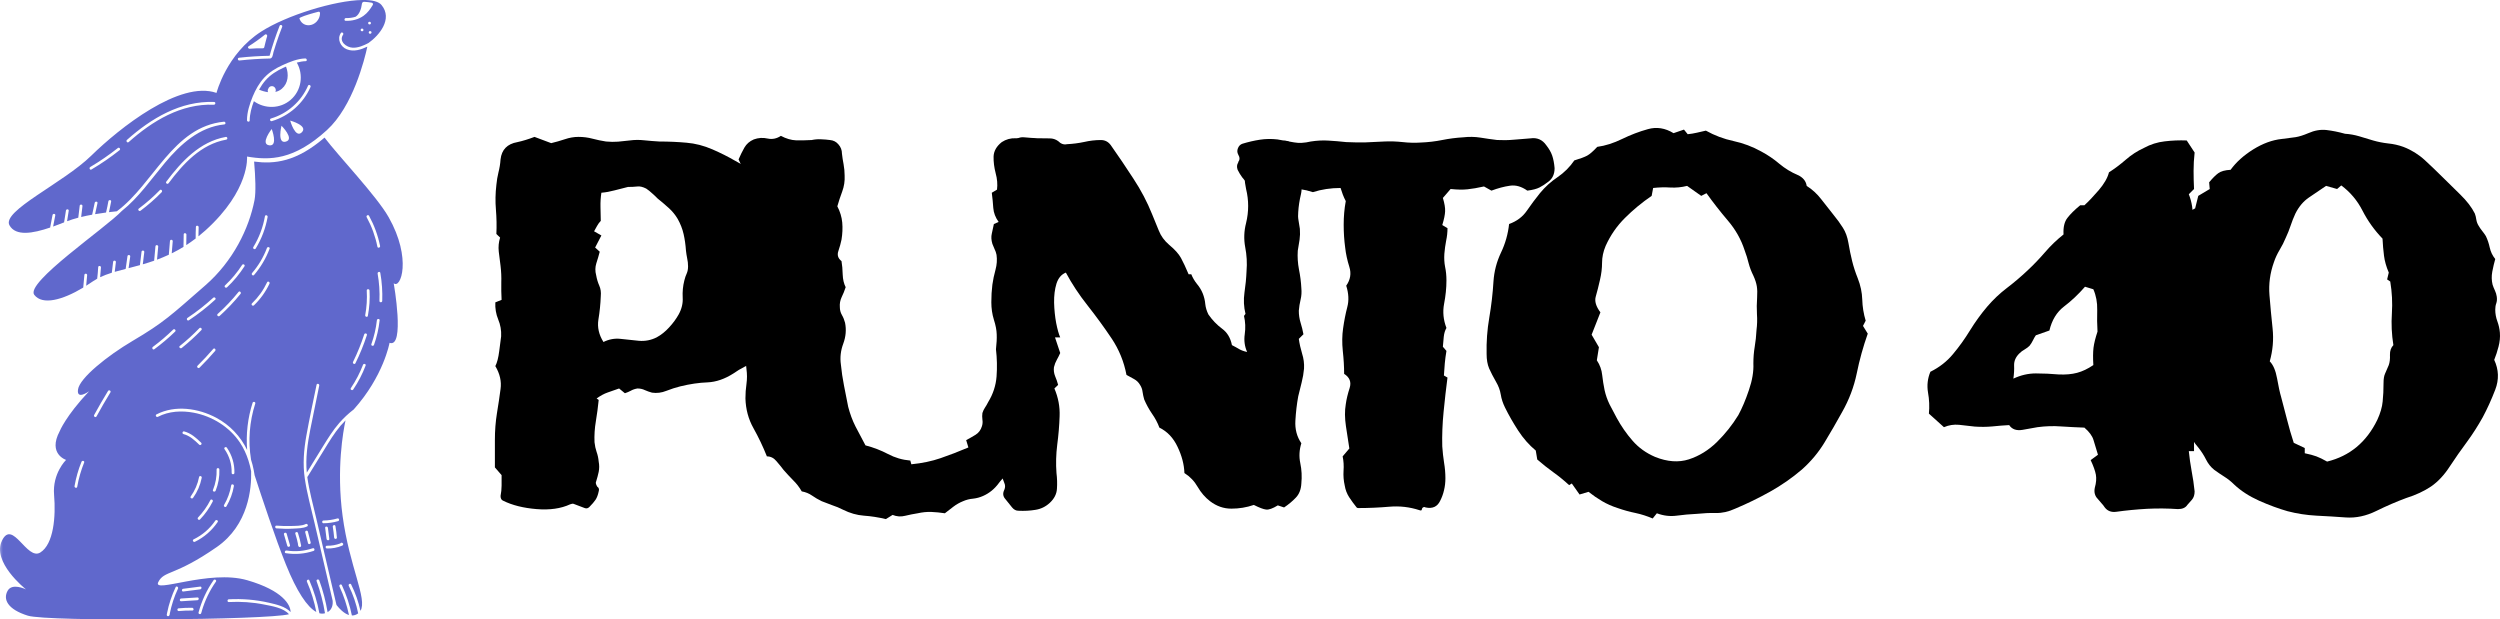 <?xml version="1.0" encoding="UTF-8" standalone="no"?>
<svg
   width="349.686"
   zoomAndPan="magnify"
   viewBox="0 0 262.264 64.988"
   height="86.651"
   preserveAspectRatio="xMidYMid"
   version="1.2"
   id="svg31"
   sodipodi:docname="punto 40.svg"
   xmlns:inkscape="http://www.inkscape.org/namespaces/inkscape"
   xmlns:sodipodi="http://sodipodi.sourceforge.net/DTD/sodipodi-0.dtd"
   xmlns="http://www.w3.org/2000/svg"
   xmlns:svg="http://www.w3.org/2000/svg">
  <sodipodi:namedview
     id="namedview31"
     pagecolor="#ffffff"
     bordercolor="#000000"
     borderopacity="0.25"
     inkscape:showpageshadow="2"
     inkscape:pageopacity="0.0"
     inkscape:pagecheckerboard="0"
     inkscape:deskcolor="#d1d1d1" />
  <defs
     id="defs4">
    <clipPath
       id="1841a0077b">
      <path
         d="m 53,154.727 h 43 v 65.25 H 53 Z m 0,0"
         id="path1" />
    </clipPath>
    <filter
       x="0"
       y="0"
       width="1"
       filterUnits="objectBoundingBox"
       id="957e2a75a6"
       height="1">
      <feColorMatrix
         values="0 0 0 0 1 0 0 0 0 1 0 0 0 0 1 0 0 0 1 0"
         type="matrix"
         in="SourceGraphic"
         id="feColorMatrix1" />
    </filter>
    <clipPath
       id="fc2fb3083f">
      <path
         d="m 32,44 h 7 v 21.84 h -7 z m 0,0"
         id="path2" />
    </clipPath>
    <clipPath
       id="ab49f06c6c">
      <path
         d="M 0.039,15 H 42.762 V 65.84 H 0.039 Z m 0,0"
         id="path3" />
    </clipPath>
    <clipPath
       id="5a7fe1f4d9">
      <path
         d="M 1,0.727 H 41 V 33 H 1 Z m 0,0"
         id="path4" />
    </clipPath>
    <clipPath
       id="3804ea1b36">
      <rect
         x="0"
         width="43"
         y="0"
         height="66"
         id="rect4" />
    </clipPath>
  </defs>
  <g
     id="ace76ce0ef"
     transform="translate(-53.198,-154.741)">
    <g
       clip-rule="nonzero"
       clip-path="url(#1841a0077b)"
       id="g13"
       inkscape:export-filename="g13.svg"
       inkscape:export-xdpi="96"
       inkscape:export-ydpi="96">
      <g
         mask="url(#ce4c5fb6fa)"
         transform="translate(53,154)"
         id="g12">
        <g
           clip-path="url(#3804ea1b36)"
           id="g10">
          <g
             clip-rule="nonzero"
             clip-path="url(#fc2fb3083f)"
             id="g6">
            <path
               style="fill:#4f58c7;fill-opacity:1;fill-rule:nonzero;stroke:none"
               d="m 32.477,50.73 c 0.57,-0.93 1.145,-1.863 1.719,-2.793 0.535,-0.871 1.062,-1.754 1.727,-2.535 0.168,-0.195 0.344,-0.383 0.523,-0.562 -0.246,1.133 -0.965,5.109 -0.312,9.996 0.715,5.367 2.629,8.746 1.879,9.988 -0.211,-0.957 -0.535,-1.883 -0.977,-2.77 -0.086,-0.168 -0.332,-0.02 -0.25,0.145 0.457,0.918 0.785,1.891 0.988,2.887 C 37.555,65.25 37.332,65.312 37.113,65.309 36.891,64.211 36.535,63.145 36.062,62.125 c -0.082,-0.168 -0.332,-0.023 -0.25,0.148 0.445,0.957 0.777,1.957 0.996,2.988 -0.52,-0.156 -0.992,-0.645 -1.312,-1.055 -0.352,-1.492 -0.699,-2.984 -1.047,-4.48 -0.359,-1.543 -0.719,-3.082 -1.078,-4.625 -0.332,-1.43 -0.738,-2.871 -0.938,-4.328 0.016,-0.012 0.031,-0.023 0.043,-0.043 z M 34.5,58.281 c 0.555,0.012 1.086,-0.086 1.602,-0.301 0.109,-0.043 0.152,-0.195 0.035,-0.266 -0.016,-0.004 -0.027,-0.012 -0.039,-0.023 C 36.016,57.645 35.938,57.688 35.902,57.75 35.449,57.918 34.988,58 34.5,57.992 c -0.188,-0.004 -0.188,0.285 0,0.289 z m 1.039,-1.148 c -0.031,-0.402 -0.082,-0.805 -0.152,-1.203 -0.031,-0.184 -0.312,-0.105 -0.277,0.078 0.062,0.371 0.109,0.746 0.141,1.125 0.012,0.188 0.301,0.188 0.289,0 z m -1.23,-1.016 c 0.051,0.387 0.098,0.773 0.148,1.16 0.023,0.184 0.312,0.188 0.289,0 -0.051,-0.387 -0.098,-0.773 -0.148,-1.16 -0.023,-0.18 -0.312,-0.184 -0.289,0 z m -0.172,-0.484 c 0.523,-0.004 1.035,-0.078 1.531,-0.223 0.18,-0.055 0.105,-0.336 -0.074,-0.281 -0.477,0.137 -0.961,0.211 -1.457,0.215 -0.184,0 -0.184,0.289 10e-7,0.289 z m 0,0"
               id="path6" />
          </g>
          <g
             clip-rule="nonzero"
             clip-path="url(#ab49f06c6c)"
             id="g7">
            <path
               style="fill:#4f58c7;fill-opacity:1;fill-rule:nonzero;stroke:none"
               d="m 2.922,62.57 c -0.094,-0.078 -3.609,-2.883 -2.512,-5.125 1.113,-2.27 2.609,2.129 4.012,1.258 1.402,-0.867 1.645,-3.77 1.449,-6.043 -0.191,-2.27 1.258,-3.672 1.258,-3.672 0,0 -1.934,-0.625 -0.676,-2.996 0,0 0.629,-1.598 3.09,-4.207 -0.051,0.039 -1.348,0.957 -1.156,-0.211 0.191,-1.191 3.074,-3.508 5.703,-5.059 3.344,-1.973 4.066,-2.719 7.645,-5.836 2.902,-2.527 4.582,-5.945 5.164,-8.945 0.156,-0.816 0.098,-2.391 -0.043,-4.043 2.125,0.277 4.406,0.047 7.387,-2.516 1.449,1.918 5.473,6.133 6.727,8.352 2.469,4.355 1.254,7.582 0.531,6.926 0,0 1.207,6.836 -0.438,6.254 0,0 -0.621,3.492 -3.758,6.988 -0.547,0.418 -1.051,0.891 -1.508,1.41 -0.672,0.77 -1.207,1.641 -1.742,2.504 -0.559,0.906 -1.113,1.809 -1.672,2.715 -0.148,-1.523 0.074,-3.035 0.367,-4.531 0.305,-1.535 0.625,-3.07 0.938,-4.605 0.035,-0.184 -0.242,-0.262 -0.281,-0.078 -0.359,1.762 -0.746,3.523 -1.062,5.293 -0.273,1.508 -0.398,3.016 -0.172,4.539 0.23,1.57 0.66,3.113 1.02,4.656 l 1.906,8.18 c 0.023,0.301 -0.004,0.883 -0.535,1.18 -0.188,-1.133 -0.477,-2.246 -0.871,-3.328 -0.066,-0.176 -0.344,-0.098 -0.281,0.078 0.398,1.094 0.695,2.219 0.879,3.363 -0.012,0.004 -0.027,0.012 -0.039,0.012 -0.176,0.047 -0.359,0.043 -0.547,-0.008 -0.219,-1.188 -0.574,-2.344 -1.055,-3.453 -0.074,-0.172 -0.324,-0.023 -0.25,0.145 0.441,1.023 0.77,2.086 0.984,3.176 -0.953,-0.512 -2.059,-2.164 -3.191,-4.98 -1.09,-2.703 -2.562,-7.145 -3.285,-9.371 -0.055,-0.375 -0.129,-0.746 -0.223,-1.113 -0.043,-0.172 -0.094,-0.344 -0.152,-0.516 0,-0.004 0,-0.012 0,-0.016 -0.32,-1.965 -0.164,-3.973 0.445,-5.871 0.055,-0.18 -0.223,-0.254 -0.281,-0.078 -0.512,1.605 -0.703,3.281 -0.57,4.949 -0.695,-1.43 -1.801,-2.609 -3.242,-3.379 -1.879,-1.004 -4.32,-1.363 -6.27,-0.355 -0.164,0.09 -0.016,0.34 0.148,0.254 1.152,-0.598 2.5,-0.668 3.762,-0.43 1.93,0.367 3.738,1.48 4.84,3.125 0.395,0.59 0.684,1.227 0.895,1.887 0.004,0.004 0.004,0.008 0.004,0.012 0.117,0.363 0.207,0.738 0.281,1.121 0.051,1.77 -0.262,5.621 -3.602,7.945 -4.449,3.094 -5.512,2.43 -6.141,3.68 -0.629,1.25 5.316,-1.359 9.328,-0.199 3.754,1.086 4.547,2.594 4.555,3.34 C 30.125,64.348 29.16,64.145 28.406,63.969 c -1.375,-0.316 -2.789,-0.434 -4.199,-0.359 -0.188,0.008 -0.188,0.301 0,0.289 1.246,-0.066 2.5,0.016 3.723,0.266 0.777,0.156 2.004,0.336 2.582,1.012 -2.172,0.605 -25.312,0.797 -27.391,0.152 -2.172,-0.676 -2.609,-1.742 -2.125,-2.609 0.469,-0.855 1.863,-0.18 1.926,-0.148 z M 40.07,26.543 c -0.223,-1.109 -0.613,-2.168 -1.156,-3.16 -0.09,-0.164 -0.34,-0.02 -0.25,0.145 0.531,0.973 0.91,2.008 1.125,3.094 0.039,0.184 0.316,0.105 0.281,-0.078 z m 0.227,5.766 c 0.035,-0.988 -0.031,-1.969 -0.203,-2.941 -0.035,-0.184 -0.312,-0.105 -0.281,0.078 0.168,0.945 0.23,1.902 0.191,2.863 -0.008,0.188 0.285,0.188 0.293,0 z m -0.863,4.609 c 0.297,-0.836 0.492,-1.695 0.59,-2.578 0.02,-0.184 -0.273,-0.184 -0.289,0 -0.094,0.855 -0.289,1.691 -0.578,2.5 -0.066,0.18 0.215,0.254 0.277,0.078 z M 38.789,33.875 c 0.164,-0.879 0.227,-1.766 0.176,-2.656 -0.012,-0.184 -0.301,-0.188 -0.293,0 0.051,0.867 -0.004,1.727 -0.16,2.578 -0.035,0.184 0.242,0.262 0.277,0.078 z m -0.383,1.945 c -0.32,0.988 -0.711,1.953 -1.172,2.887 -0.082,0.164 0.168,0.312 0.25,0.145 0.473,-0.957 0.875,-1.941 1.203,-2.957 0.055,-0.176 -0.223,-0.254 -0.281,-0.074 z m -1.152,5.781 c 0.531,-0.785 0.965,-1.625 1.301,-2.512 0.066,-0.172 -0.215,-0.25 -0.277,-0.074 -0.332,0.859 -0.758,1.676 -1.273,2.441 -0.105,0.156 0.145,0.301 0.25,0.145 z M 27.992,23.426 c -0.203,1.152 -0.609,2.238 -1.219,3.234 -0.094,0.164 0.156,0.309 0.254,0.148 0.617,-1.016 1.039,-2.133 1.246,-3.305 0.031,-0.184 -0.246,-0.262 -0.281,-0.078 z m 4.797,34.215 c -0.098,-0.375 -0.191,-0.75 -0.289,-1.125 -0.047,-0.184 -0.324,-0.105 -0.281,0.074 0.098,0.375 0.191,0.75 0.289,1.125 0.047,0.184 0.324,0.105 0.281,-0.074 z m -2.605,1.133 c 0.98,0.152 1.961,0.078 2.906,-0.238 0.176,-0.059 0.098,-0.34 -0.078,-0.281 -0.891,0.301 -1.824,0.383 -2.75,0.238 -0.184,-0.027 -0.262,0.254 -0.078,0.281 z m 1.281,-0.844 c 0.016,0.035 0.027,0.066 0.039,0.102 0.07,0.172 0.312,0.109 0.281,-0.078 -0.082,-0.441 -0.188,-0.871 -0.328,-1.297 -0.059,-0.176 -0.336,-0.102 -0.277,0.078 0.117,0.359 0.211,0.727 0.285,1.098 -0.012,0.027 -0.016,0.062 0,0.098 z m -1.477,-1.125 0.348,1.199 c 0.055,0.18 0.332,0.102 0.281,-0.078 L 30.27,56.727 C 30.215,56.547 29.938,56.625 29.988,56.805 Z m -0.781,-0.633 c 0.594,0.047 1.188,0.059 1.781,0.023 0.461,-0.027 1.012,-0.02 1.43,-0.23 0.168,-0.082 0.02,-0.332 -0.145,-0.25 -0.434,0.219 -1.082,0.188 -1.559,0.207 -0.504,0.016 -1.004,0 -1.508,-0.039 -0.184,-0.016 -0.184,0.273 0,0.289 z M 28.199,26.762 c -0.363,0.961 -0.887,1.844 -1.555,2.621 -0.121,0.141 0.082,0.348 0.207,0.207 0.699,-0.82 1.246,-1.742 1.629,-2.754 0.066,-0.172 -0.215,-0.246 -0.281,-0.074 z m -1.359,6.008 C 27.52,32.117 28.066,31.352 28.469,30.5 c 0.082,-0.168 -0.172,-0.312 -0.25,-0.145 -0.391,0.832 -0.922,1.57 -1.586,2.211 -0.133,0.129 0.07,0.332 0.207,0.203 z M 25.594,28.535 c -0.508,0.785 -1.105,1.504 -1.789,2.145 -0.137,0.125 0.07,0.332 0.207,0.203 0.699,-0.656 1.312,-1.395 1.832,-2.203 0.102,-0.16 -0.152,-0.305 -0.25,-0.145 z m -2.355,5.348 c 0.789,-0.715 1.523,-1.484 2.191,-2.312 0.117,-0.145 -0.09,-0.352 -0.207,-0.207 -0.668,0.828 -1.398,1.602 -2.191,2.312 -0.141,0.125 0.066,0.332 0.207,0.207 z m -0.977,19.332 c -0.34,0.668 -0.77,1.27 -1.285,1.812 -0.129,0.137 0.074,0.34 0.203,0.207 0.535,-0.559 0.98,-1.184 1.332,-1.875 0.086,-0.164 -0.164,-0.312 -0.25,-0.145 z m 2.527,-2.863 C 24.812,49.402 24.539,48.488 24,47.707 c -0.105,-0.152 -0.355,-0.008 -0.25,0.148 0.516,0.742 0.77,1.594 0.75,2.496 -0.004,0.188 0.285,0.188 0.289,0 z m -0.836,3.508 c 0.387,-0.66 0.652,-1.371 0.781,-2.129 0.031,-0.184 -0.25,-0.258 -0.281,-0.078 -0.125,0.734 -0.375,1.422 -0.75,2.062 -0.094,0.16 0.156,0.309 0.25,0.145 z m -0.742,-3.871 c -0.008,-0.184 -0.297,-0.188 -0.289,0 0.023,0.746 -0.102,1.461 -0.383,2.152 -0.07,0.172 0.211,0.246 0.281,0.078 0.285,-0.715 0.418,-1.461 0.391,-2.23 z m -2.562,7.586 c 0.969,-0.473 1.777,-1.18 2.383,-2.07 0.105,-0.152 -0.148,-0.301 -0.25,-0.145 -0.578,0.848 -1.355,1.516 -2.277,1.965 -0.168,0.082 -0.023,0.332 0.145,0.25 z m -0.195,-4.609 c 0.453,-0.633 0.758,-1.34 0.906,-2.105 0.039,-0.18 -0.242,-0.258 -0.277,-0.078 -0.148,0.742 -0.441,1.422 -0.879,2.039 -0.109,0.152 0.145,0.297 0.25,0.145 z m -1.008,-6.688 c 0.668,0.176 1.168,0.645 1.648,1.109 0.137,0.133 0.34,-0.074 0.207,-0.203 C 20.781,46.68 20.238,46.188 19.523,46 c -0.18,-0.051 -0.258,0.23 -0.078,0.277 z m 1.75,16 c -0.59,0.074 -1.184,0.152 -1.773,0.227 -0.184,0.02 -0.188,0.312 0,0.289 0.59,-0.074 1.18,-0.152 1.773,-0.227 0.184,-0.023 0.188,-0.312 0,-0.289 z m 0.109,2.785 c 0.023,-0.07 0.043,-0.137 0.062,-0.207 0,-0.012 0.004,-0.02 0.004,-0.027 0.328,-1.102 0.82,-2.133 1.48,-3.074 0.105,-0.156 -0.145,-0.301 -0.25,-0.148 -0.719,1.027 -1.246,2.168 -1.574,3.379 -0.051,0.18 0.227,0.254 0.277,0.078 z M 20.906,63.418 c -0.57,0.035 -1.137,0.074 -1.703,0.109 -0.184,0.012 -0.188,0.305 0,0.289 0.566,-0.035 1.133,-0.074 1.703,-0.109 0.184,-0.012 0.184,-0.305 0,-0.289 z m -1.945,1.426 c 0.473,-0.043 0.941,-0.062 1.414,-0.055 0.188,0.004 0.16,-0.285 -0.027,-0.289 -0.473,-0.004 -0.941,0.012 -1.414,0.059 -0.188,0.016 -0.156,0.305 0.027,0.285 z m -0.988,0.438 c 0.031,-0.066 0.035,-0.09 0.031,-0.148 0.184,-0.914 0.469,-1.801 0.867,-2.645 0.078,-0.168 -0.172,-0.316 -0.25,-0.148 -0.406,0.867 -0.707,1.766 -0.895,2.699 -0.008,0.02 -0.012,0.043 -0.012,0.07 -0.008,0.031 -0.012,0.062 -0.02,0.094 -0.035,0.188 0.207,0.25 0.277,0.078 z m 4.594,-33.305 c -0.848,0.773 -1.746,1.48 -2.699,2.113 -0.156,0.105 -0.012,0.355 0.145,0.25 0.977,-0.648 1.895,-1.367 2.758,-2.16 0.141,-0.125 -0.066,-0.328 -0.203,-0.203 z m -1.438,7.336 c 0.57,-0.566 1.117,-1.152 1.641,-1.762 0.121,-0.145 -0.082,-0.348 -0.203,-0.207 -0.523,0.609 -1.074,1.199 -1.645,1.762 -0.133,0.133 0.07,0.336 0.207,0.207 z m -1.863,-2.07 c 0.723,-0.582 1.41,-1.203 2.055,-1.871 0.129,-0.133 -0.078,-0.34 -0.207,-0.203 -0.645,0.664 -1.328,1.289 -2.055,1.867 -0.145,0.117 0.062,0.324 0.207,0.207 z m -2.883,0.137 c 0.77,-0.57 1.504,-1.188 2.188,-1.855 C 18.703,35.391 18.5,35.188 18.363,35.316 c -0.664,0.652 -1.375,1.258 -2.125,1.812 -0.148,0.109 -0.004,0.363 0.145,0.25 z m -6.059,7.043 c 0.465,-0.852 0.949,-1.691 1.457,-2.52 0.098,-0.16 -0.152,-0.305 -0.25,-0.148 -0.508,0.828 -0.992,1.668 -1.457,2.52 -0.09,0.164 0.16,0.312 0.25,0.148 z m -2.027,7.387 c 0.152,-0.875 0.398,-1.727 0.73,-2.551 0.066,-0.172 -0.211,-0.246 -0.281,-0.074 -0.332,0.82 -0.574,1.672 -0.73,2.547 -0.031,0.184 0.25,0.262 0.281,0.078 z m 0,0"
               id="path7" />
          </g>
          <path
             style="fill:#4f58c7;fill-opacity:1;fill-rule:nonzero;stroke:none"
             d="m 28.07,9.148 c -0.27,0.305 -0.496,0.641 -0.695,0.996 0.289,0.125 0.613,0.223 0.941,0.266 -0.051,-0.109 -0.043,-0.242 0.023,-0.352 0.055,-0.176 0.23,-0.316 0.449,-0.277 0.176,0.027 0.316,0.188 0.34,0.367 0.012,0.082 -0.004,0.164 -0.043,0.238 0.246,-0.055 0.477,-0.16 0.68,-0.336 0.684,-0.582 0.746,-1.531 0.438,-2.324 -0.094,0.043 -0.188,0.086 -0.281,0.125 -0.691,0.316 -1.34,0.723 -1.852,1.297 z m 0,0"
             id="path8" />
          <g
             clip-rule="nonzero"
             clip-path="url(#5a7fe1f4d9)"
             id="g9">
            <path
               style="fill:#4f58c7;fill-opacity:1;fill-rule:nonzero;stroke:none"
               d="m 39.527,0.871 c 0.309,0.086 0.547,0.215 0.691,0.391 1.227,1.477 -0.266,3.219 -1.367,3.992 C 38.34,5.52 37.793,5.762 37.215,5.746 36.555,5.727 35.707,5.098 36.191,4.379 36.297,4.227 36.062,4.051 35.957,4.207 c -0.426,0.629 -0.043,1.445 0.625,1.707 0.719,0.285 1.473,0.043 2.152,-0.281 -0.289,1.344 -1.504,6.266 -4.242,8.758 -3.461,3.156 -5.992,3.184 -8.379,2.773 0,0 0.344,3.488 -4.352,7.738 -0.25,0.223 -0.5,0.434 -0.746,0.633 0,-0.32 0.008,-0.641 0.023,-0.957 0.008,-0.188 -0.281,-0.219 -0.289,-0.035 -0.02,0.406 -0.027,0.812 -0.027,1.219 -0.328,0.25 -0.66,0.48 -0.984,0.691 0.008,-0.363 0.016,-0.73 0.016,-1.094 0.004,-0.184 -0.285,-0.219 -0.285,-0.031 -0.004,0.438 -0.012,0.875 -0.023,1.312 -0.418,0.254 -0.828,0.477 -1.234,0.68 0.031,-0.426 0.066,-0.848 0.105,-1.266 0.02,-0.188 -0.27,-0.219 -0.289,-0.035 -0.043,0.48 -0.082,0.961 -0.121,1.445 -0.418,0.195 -0.832,0.363 -1.238,0.516 0.043,-0.457 0.086,-0.91 0.125,-1.367 0.016,-0.184 -0.273,-0.219 -0.289,-0.031 -0.043,0.504 -0.09,1.004 -0.137,1.508 -0.406,0.141 -0.801,0.266 -1.191,0.379 0.051,-0.43 0.102,-0.859 0.156,-1.289 0.02,-0.184 -0.266,-0.215 -0.289,-0.031 -0.059,0.469 -0.113,0.938 -0.168,1.406 -0.41,0.117 -0.805,0.219 -1.191,0.316 0.059,-0.406 0.113,-0.812 0.172,-1.219 0.023,-0.188 -0.266,-0.219 -0.289,-0.035 -0.062,0.445 -0.125,0.891 -0.188,1.332 -0.398,0.105 -0.781,0.207 -1.148,0.312 0.039,-0.34 0.082,-0.684 0.121,-1.023 0.02,-0.184 -0.266,-0.215 -0.289,-0.031 -0.047,0.383 -0.09,0.766 -0.137,1.145 -0.438,0.141 -0.848,0.289 -1.227,0.469 0.039,-0.344 0.066,-0.684 0.086,-1.023 0.012,-0.184 -0.277,-0.219 -0.289,-0.031 -0.023,0.406 -0.059,0.809 -0.105,1.211 -0.16,0.09 -0.312,0.18 -0.457,0.281 C 9.703,30.418 9.469,30.574 9.238,30.719 L 9.34,29.609 C 9.355,29.426 9.07,29.391 9.051,29.578 L 8.93,30.91 C 6.738,32.23 4.645,32.781 3.793,31.672 2.816,30.402 11.297,24.648 12.973,22.875 c 1.785,-1.422 3.086,-3.336 4.543,-5.074 1.605,-1.914 3.617,-3.746 6.215,-4.008 0.188,-0.02 0.141,-0.305 -0.043,-0.285 -5.352,0.535 -7.352,6.523 -11.234,9.398 -0.223,0.023 -0.504,0.051 -0.824,0.09 0.09,-0.367 0.148,-0.75 0.227,-1.113 0.039,-0.18 -0.25,-0.211 -0.289,-0.031 -0.082,0.387 -0.141,0.797 -0.246,1.184 -0.355,0.043 -0.742,0.102 -1.148,0.172 0.082,-0.387 0.168,-0.773 0.25,-1.164 0.039,-0.18 -0.25,-0.211 -0.289,-0.031 -0.09,0.418 -0.176,0.832 -0.27,1.25 -0.379,0.066 -0.77,0.148 -1.152,0.242 C 8.758,23.121 8.801,22.738 8.848,22.359 8.867,22.172 8.582,22.141 8.559,22.324 8.508,22.742 8.457,23.16 8.41,23.578 8,23.688 7.602,23.809 7.234,23.945 7.285,23.582 7.344,23.219 7.406,22.855 7.438,22.672 7.152,22.641 7.117,22.824 c -0.07,0.414 -0.137,0.828 -0.195,1.246 -0.375,0.148 -0.762,0.297 -1.152,0.438 0.07,-0.395 0.145,-0.785 0.227,-1.176 0.035,-0.184 -0.254,-0.215 -0.289,-0.031 -0.09,0.438 -0.172,0.875 -0.25,1.312 C 3.629,25.234 1.855,25.543 1.195,24.383 0.34,22.879 6.84,19.949 9.781,17.062 c 2.945,-2.883 9.289,-7.922 13.129,-6.574 0,0 1.027,-4.086 4.695,-6.438 2.664,-1.707 7.699,-3.258 10.59,-3.309 0.523,-0.008 0.973,0.031 1.332,0.129 z M 26.387,5.855 c 0.461,-0.035 0.918,-0.055 1.379,-0.047 0.082,0 0.145,-0.043 0.16,-0.129 0.059,-0.309 0.16,-0.605 0.23,-0.914 0.023,-0.082 0.09,-0.234 0.066,-0.316 -0.027,-0.098 -0.148,-0.145 -0.227,-0.078 -0.551,0.445 -1.125,0.855 -1.723,1.23 -0.133,0.086 -0.016,0.266 0.113,0.254 z M 12.562,16.27 c -0.918,0.727 -1.883,1.391 -2.891,1.988 -0.16,0.094 -0.043,0.359 0.117,0.266 1.031,-0.609 2.016,-1.285 2.953,-2.027 0.148,-0.117 -0.031,-0.344 -0.18,-0.227 z m 10.066,-4.543 c 0.188,0.008 0.223,-0.281 0.035,-0.289 -3.508,-0.133 -6.613,1.719 -9.148,3.98 -0.137,0.121 0.043,0.352 0.184,0.227 2.469,-2.207 5.504,-4.051 8.93,-3.918 z m -5.656,8.953 c -0.684,0.707 -1.422,1.352 -2.211,1.941 -0.152,0.109 0.031,0.336 0.18,0.227 0.789,-0.59 1.527,-1.238 2.215,-1.941 0.129,-0.133 -0.051,-0.359 -0.184,-0.227 z m 6.957,-5.289 c 0.184,-0.031 0.141,-0.316 -0.047,-0.285 -2.719,0.488 -4.652,2.578 -6.238,4.691 -0.113,0.148 0.121,0.32 0.234,0.172 1.535,-2.051 3.41,-4.105 6.051,-4.578 z m 4.773,-1.117 c 0,0 -1.238,1.574 -0.266,1.711 0.973,0.141 0.266,-1.711 0.266,-1.711 z m 1.027,-0.344 c 0,0 -0.488,1.938 0.457,1.668 0.941,-0.266 -0.457,-1.668 -0.457,-1.668 z m 0.91,-0.539 c 0,0 0.539,1.926 1.227,1.223 0.684,-0.703 -1.227,-1.223 -1.227,-1.223 z m 1.875,-3.66 C 31.793,11.391 30.363,12.656 28.625,13.172 28.449,13.227 28.535,13.5 28.715,13.449 30.516,12.914 32.02,11.59 32.773,9.867 32.848,9.695 32.59,9.559 32.516,9.73 Z M 32.219,6.871 C 31.387,6.898 30.555,7.25 29.809,7.59 c -0.703,0.32 -1.363,0.73 -1.891,1.297 -0.527,0.57 -0.91,1.258 -1.207,1.973 -0.32,0.785 -0.602,1.637 -0.602,2.488 -0.004,0.184 0.285,0.219 0.285,0.031 0.004,-0.691 0.195,-1.375 0.438,-2.023 1.156,0.836 2.762,0.809 3.859,-0.141 1.129,-0.973 1.379,-2.621 0.645,-3.906 0.305,-0.086 0.617,-0.141 0.93,-0.152 0.184,-0.004 0.137,-0.293 -0.047,-0.285 z M 29.531,3.449 C 29.125,4.477 28.773,5.527 28.48,6.594 27.406,6.613 26.336,6.68 25.27,6.797 c -0.184,0.023 -0.141,0.309 0.047,0.289 1.062,-0.117 2.129,-0.188 3.195,-0.207 0.293,-0.004 0.316,-0.461 0.375,-0.672 0.09,-0.301 0.184,-0.605 0.285,-0.906 0.191,-0.586 0.402,-1.172 0.629,-1.746 0.066,-0.172 -0.203,-0.281 -0.27,-0.105 z m 9.352,0.68 c -0.023,0.184 0.266,0.219 0.289,0.031 0.02,-0.184 -0.27,-0.219 -0.289,-0.031 z M 38.035,3.863 c -0.02,0.188 0.27,0.219 0.289,0.035 0.02,-0.188 -0.266,-0.219 -0.289,-0.035 z M 33.77,2.191 C 33.777,2.043 33.742,1.938 33.594,1.973 33.43,2.012 33.266,2.062 33.102,2.105 c -0.625,0.176 -1.527,0.457 -1.492,0.57 0.137,0.449 0.527,0.738 1.004,0.715 0.625,-0.031 1.121,-0.582 1.156,-1.199 z m 5.051,0.957 c -0.02,0.188 0.27,0.219 0.289,0.031 0.02,-0.184 -0.27,-0.215 -0.289,-0.031 z M 38.406,0.93 c -0.117,-0.008 -0.227,0.078 -0.238,0.199 -0.07,0.539 -0.258,1.117 -0.66,1.363 -0.004,0 -0.008,0.004 -0.012,0.008 -0.32,0.102 -0.66,0.145 -1.004,0.137 -0.184,-0.004 -0.219,0.281 -0.031,0.289 0.668,0.02 1.332,-0.137 1.879,-0.531 0.414,-0.293 0.707,-0.703 0.965,-1.133 0.059,-0.094 0,-0.219 -0.105,-0.238 C 38.938,0.973 38.672,0.945 38.406,0.93 Z m 0,0"
               id="path9" />
          </g>
        </g>
        <mask
           id="ce4c5fb6fa">
          <g
             filter="url(#957e2a75a6)"
             id="g11">
            <rect
               x="0"
               width="375"
               y="0"
               height="375"
               style="fill:#000000;fill-opacity:0.9;stroke:none"
               id="rect10" />
          </g>
        </mask>
      </g>
    </g>
    <g
       style="fill:#000000;fill-opacity:1"
       id="g15">
      <g
         transform="translate(101.771,208.039)"
         id="g14">
        <path
           style="stroke:none"
           d="M 3.891,-28.375 3.5,-28.75 C 3.539,-29.594 3.523,-30.441 3.453,-31.297 3.379,-32.148 3.395,-33.02 3.5,-33.906 c 0.039,-0.438 0.113,-0.875 0.219,-1.312 0.113,-0.438 0.188,-0.891 0.219,-1.359 0.113,-1.02 0.703,-1.625 1.766,-1.812 C 6.242,-38.504 6.844,-38.688 7.5,-38.938 l 1.75,0.656 c 0.477,-0.113 0.953,-0.25 1.422,-0.406 0.477,-0.164 0.957,-0.25 1.438,-0.25 0.508,0 1,0.062 1.469,0.188 0.477,0.125 0.953,0.227 1.422,0.297 0.438,0.043 0.859,0.047 1.266,0.016 0.406,-0.039 0.805,-0.082 1.203,-0.125 0.508,-0.07 1.031,-0.078 1.562,-0.016 0.531,0.055 1.051,0.094 1.562,0.125 0.988,0 1.938,0.043 2.844,0.125 0.914,0.074 1.828,0.309 2.734,0.703 0.844,0.367 1.641,0.766 2.391,1.203 0.75,0.438 1.539,0.805 2.375,1.094 0.406,1.062 0.973,2.043 1.703,2.938 0.727,0.898 1.383,1.82 1.969,2.766 l -0.219,1.359 0.5,0.609 -0.5,1.266 0.828,2.125 C 35,-23.68 34.758,-23.113 34.5,-22.562 c -0.25,0.555 -0.469,1.121 -0.656,1.703 -0.148,0.543 -0.293,1.031 -0.438,1.469 -0.148,0.438 -0.387,0.898 -0.719,1.375 -0.293,0.398 -0.609,0.836 -0.953,1.312 -0.344,0.48 -0.719,0.883 -1.125,1.203 -0.324,0.262 -0.688,0.492 -1.094,0.688 -0.398,0.199 -0.777,0.43 -1.141,0.688 -0.918,0.586 -1.824,0.898 -2.719,0.938 -0.898,0.031 -1.855,0.172 -2.875,0.422 -0.469,0.117 -0.953,0.273 -1.453,0.469 -0.492,0.199 -0.992,0.262 -1.5,0.188 -0.262,-0.07 -0.512,-0.16 -0.75,-0.266 -0.23,-0.113 -0.492,-0.172 -0.781,-0.172 -0.262,0.043 -0.492,0.121 -0.688,0.234 -0.199,0.105 -0.406,0.195 -0.625,0.266 l -0.609,-0.5 c -0.438,0.148 -0.84,0.289 -1.203,0.422 -0.367,0.125 -0.75,0.336 -1.156,0.625 l 0.219,0.156 c -0.074,0.742 -0.172,1.484 -0.297,2.234 -0.125,0.742 -0.172,1.477 -0.141,2.203 0.039,0.367 0.113,0.703 0.219,1.016 0.113,0.312 0.188,0.652 0.219,1.016 0.07,0.367 0.07,0.727 0,1.078 -0.074,0.344 -0.164,0.68 -0.266,1 C 13.895,-2.68 13.93,-2.5 14.078,-2.25 c 0.176,0.117 0.227,0.281 0.156,0.5 -0.074,0.367 -0.184,0.656 -0.328,0.875 C 13.758,-0.656 13.539,-0.398 13.25,-0.109 13.102,0.035 12.941,0.07 12.766,0 l -1.156,-0.438 c -0.074,-0.039 -0.199,-0.023 -0.375,0.047 -0.961,0.445 -2.133,0.613 -3.516,0.5 -1.387,-0.113 -2.555,-0.406 -3.5,-0.875 -0.188,-0.07 -0.281,-0.238 -0.281,-0.5 0.07,-0.363 0.109,-0.727 0.109,-1.094 0,-0.363 0,-0.727 0,-1.094 l -0.703,-0.812 c 0,-0.957 0,-1.914 0,-2.875 0,-0.969 0.07,-1.91 0.219,-2.828 0.145,-0.875 0.27,-1.711 0.375,-2.516 0.113,-0.801 -0.07,-1.602 -0.547,-2.406 0.188,-0.363 0.32,-0.883 0.406,-1.562 0.094,-0.676 0.16,-1.195 0.203,-1.562 0.031,-0.625 -0.074,-1.219 -0.312,-1.781 -0.23,-0.562 -0.328,-1.156 -0.297,-1.781 l 0.656,-0.266 c -0.031,-0.625 -0.043,-1.227 -0.031,-1.812 0.02,-0.582 -0.008,-1.164 -0.078,-1.75 -0.074,-0.508 -0.137,-1.008 -0.188,-1.5 -0.055,-0.5 -0.008,-0.988 0.141,-1.469 z M 17.312,-33.688 c -0.48,0.117 -0.949,0.234 -1.406,0.359 -0.461,0.125 -0.922,0.211 -1.391,0.25 -0.074,0.48 -0.105,0.977 -0.094,1.484 0.02,0.512 0.031,1 0.031,1.469 -0.148,0.148 -0.277,0.324 -0.391,0.531 -0.105,0.199 -0.211,0.387 -0.312,0.562 l 0.766,0.438 -0.656,1.266 0.484,0.438 c -0.105,0.406 -0.227,0.812 -0.359,1.219 -0.125,0.398 -0.133,0.812 -0.016,1.25 0.07,0.398 0.18,0.762 0.328,1.094 0.145,0.324 0.195,0.688 0.156,1.094 -0.031,0.844 -0.117,1.668 -0.25,2.469 -0.125,0.805 0.051,1.586 0.531,2.344 0.582,-0.289 1.18,-0.398 1.797,-0.328 0.625,0.074 1.266,0.141 1.922,0.203 0.656,0.055 1.273,-0.066 1.859,-0.359 0.477,-0.258 0.914,-0.609 1.312,-1.047 0.406,-0.438 0.738,-0.891 1,-1.359 0.32,-0.582 0.461,-1.176 0.422,-1.781 -0.031,-0.602 0.023,-1.195 0.172,-1.781 0.07,-0.289 0.156,-0.535 0.25,-0.734 0.094,-0.207 0.141,-0.457 0.141,-0.75 0,-0.289 -0.031,-0.57 -0.094,-0.844 -0.055,-0.27 -0.094,-0.535 -0.125,-0.797 -0.043,-0.625 -0.125,-1.207 -0.25,-1.75 -0.125,-0.551 -0.336,-1.082 -0.625,-1.594 -0.262,-0.438 -0.574,-0.816 -0.938,-1.141 -0.367,-0.332 -0.75,-0.66 -1.156,-0.984 -0.18,-0.188 -0.371,-0.367 -0.578,-0.547 -0.199,-0.188 -0.406,-0.352 -0.625,-0.5 -0.367,-0.188 -0.684,-0.258 -0.953,-0.219 -0.273,0.031 -0.59,0.047 -0.953,0.047 z m 0,0"
           id="path13" />
      </g>
    </g>
    <g
       style="fill:#000000;fill-opacity:1"
       id="g17">
      <g
         transform="translate(127.399,208.039)"
         id="g16">
        <path
           style="stroke:none"
           d="m 30.281,-16.656 c 0.07,-0.613 0.098,-1.141 0.078,-1.578 -0.012,-0.438 -0.109,-0.945 -0.297,-1.531 -0.18,-0.582 -0.266,-1.191 -0.266,-1.828 0,-0.645 0.035,-1.258 0.109,-1.844 0.07,-0.508 0.18,-1.031 0.328,-1.562 0.145,-0.531 0.18,-1.051 0.109,-1.562 -0.043,-0.219 -0.109,-0.414 -0.203,-0.594 -0.086,-0.188 -0.164,-0.375 -0.234,-0.562 -0.117,-0.395 -0.137,-0.75 -0.062,-1.062 0.07,-0.312 0.145,-0.648 0.219,-1.016 l 0.5,-0.219 c -0.336,-0.469 -0.523,-0.957 -0.562,-1.469 -0.031,-0.508 -0.086,-1.039 -0.156,-1.594 l 0.547,-0.328 c 0.07,-0.551 0.023,-1.125 -0.141,-1.719 -0.156,-0.602 -0.23,-1.188 -0.219,-1.75 0.02,-0.57 0.305,-1.078 0.859,-1.516 0.438,-0.289 0.926,-0.426 1.469,-0.406 0.551,0.012 1.082,0.016 1.594,0.016 0.77,0 1.242,0.371 1.422,1.109 0.113,0.469 0.234,0.934 0.359,1.391 0.125,0.461 0.258,0.922 0.406,1.391 l -0.594,0.438 -0.281,1.422 0.609,0.391 c 0.07,0.949 0.016,1.918 -0.172,2.906 -0.18,0.98 -0.086,1.949 0.281,2.906 -0.512,1.199 -0.762,2.477 -0.75,3.828 0.02,1.355 0.113,2.715 0.281,4.078 0.164,1.367 0.191,2.711 0.078,4.031 -0.031,0.906 -0.059,1.809 -0.078,2.703 -0.023,0.898 -0.25,1.805 -0.688,2.719 -0.438,0.906 -0.898,1.82 -1.375,2.734 -0.469,0.918 -0.887,1.852 -1.25,2.797 C 31.547,-3.645 31,-3.195 30.562,-2.594 30.125,-2 29.578,-1.555 28.922,-1.266 c -0.336,0.148 -0.684,0.242 -1.047,0.281 -0.367,0.031 -0.715,0.121 -1.047,0.266 -0.367,0.148 -0.703,0.34 -1.016,0.578 -0.305,0.238 -0.602,0.469 -0.891,0.688 -0.48,-0.074 -0.961,-0.121 -1.438,-0.141 -0.469,-0.012 -0.938,0.035 -1.406,0.141 C 21.629,0.617 21.188,0.707 20.75,0.812 20.312,0.926 19.875,0.895 19.438,0.719 l -0.703,0.438 c -0.805,-0.188 -1.574,-0.309 -2.312,-0.359 -0.73,-0.055 -1.461,-0.262 -2.188,-0.625 -0.367,-0.188 -0.742,-0.344 -1.125,-0.469 C 12.734,-0.43 12.363,-0.57 12,-0.719 11.633,-0.895 11.297,-1.094 10.984,-1.312 10.672,-1.531 10.312,-1.676 9.906,-1.75 9.656,-2.188 9.352,-2.578 9,-2.922 8.656,-3.273 8.32,-3.633 8,-4 7.781,-4.289 7.531,-4.598 7.25,-4.922 c -0.273,-0.332 -0.605,-0.5 -1,-0.5 C 5.844,-6.441 5.375,-7.426 4.844,-8.375 4.312,-9.32 4.031,-10.363 4,-11.5 c 0,-0.508 0.035,-1.02 0.109,-1.531 0.07,-0.508 0.07,-1.02 0,-1.531 C 4.066,-15.188 3.988,-15.754 3.875,-16.266 3.77,-16.773 3.738,-17.32 3.781,-17.906 3.812,-18.457 3.77,-19.004 3.656,-19.547 3.551,-20.098 3.5,-20.645 3.5,-21.188 c 0,-0.289 0.051,-0.582 0.156,-0.875 0.113,-0.301 0.172,-0.613 0.172,-0.938 0,-0.219 -0.027,-0.426 -0.078,-0.625 -0.055,-0.207 -0.102,-0.398 -0.141,-0.578 0,-0.258 0.035,-0.5 0.109,-0.719 0.07,-0.219 0.094,-0.438 0.062,-0.656 -0.043,-0.219 -0.109,-0.414 -0.203,-0.594 -0.086,-0.188 -0.148,-0.391 -0.188,-0.609 -0.105,-0.508 -0.117,-1.031 -0.031,-1.562 0.094,-0.531 0.102,-1.051 0.031,-1.562 l 0.438,-0.328 c 0.188,-1.164 0.27,-2.25 0.25,-3.25 -0.023,-1.008 -0.289,-2.039 -0.797,-3.094 0.188,-0.438 0.391,-0.848 0.609,-1.234 0.219,-0.383 0.547,-0.672 0.984,-0.859 0.477,-0.176 0.961,-0.207 1.453,-0.094 0.488,0.105 0.953,0.012 1.391,-0.281 0.551,0.293 1.082,0.449 1.594,0.469 0.508,0.012 1.055,0 1.641,-0.031 0.332,-0.07 0.66,-0.098 0.984,-0.078 0.332,0.012 0.645,0.039 0.938,0.078 0.363,0.031 0.66,0.188 0.891,0.469 0.238,0.273 0.359,0.59 0.359,0.953 0.039,0.367 0.098,0.742 0.172,1.125 0.07,0.387 0.109,0.777 0.109,1.172 0.031,0.586 -0.055,1.141 -0.25,1.672 -0.199,0.531 -0.371,1.055 -0.516,1.562 0.289,0.555 0.461,1.121 0.516,1.703 0.051,0.586 0.023,1.184 -0.078,1.797 -0.074,0.367 -0.184,0.762 -0.328,1.188 -0.148,0.418 -0.039,0.773 0.328,1.062 0.07,0.406 0.113,0.875 0.125,1.406 0.02,0.523 0.125,0.965 0.312,1.328 -0.117,0.367 -0.258,0.715 -0.422,1.047 -0.156,0.336 -0.219,0.684 -0.188,1.047 0,0.293 0.07,0.57 0.219,0.828 0.145,0.25 0.254,0.523 0.328,0.812 0.145,0.73 0.082,1.461 -0.188,2.188 -0.273,0.73 -0.355,1.461 -0.25,2.188 0.07,0.73 0.18,1.469 0.328,2.219 0.145,0.75 0.289,1.492 0.438,2.219 0.188,0.73 0.441,1.418 0.766,2.062 0.332,0.637 0.68,1.297 1.047,1.984 0.844,0.219 1.629,0.523 2.359,0.906 0.727,0.387 1.508,0.617 2.344,0.688 l 0.109,0.391 c 1.133,-0.113 2.156,-0.328 3.062,-0.641 0.914,-0.312 1.891,-0.688 2.922,-1.125 L 27.156,-7.125 c 0.332,-0.176 0.66,-0.363 0.984,-0.562 0.332,-0.207 0.555,-0.508 0.672,-0.906 0.07,-0.219 0.086,-0.445 0.047,-0.688 -0.031,-0.238 -0.031,-0.469 0,-0.688 0.07,-0.219 0.16,-0.406 0.266,-0.562 0.113,-0.164 0.227,-0.363 0.344,-0.594 0.508,-0.832 0.801,-1.723 0.875,-2.672 0.07,-0.945 0.051,-1.898 -0.062,-2.859 z m 0,0"
           id="path15" />
      </g>
    </g>
    <g
       style="fill:#000000;fill-opacity:1"
       id="g19">
      <g
         transform="translate(155.326,208.039)"
         id="g18">
        <path
           style="stroke:none"
           d="M 9.094,-17.906 H 8.547 l 0.547,1.641 c -0.117,0.262 -0.234,0.5 -0.359,0.719 -0.125,0.219 -0.227,0.477 -0.297,0.766 -0.043,0.324 0,0.641 0.125,0.953 0.133,0.312 0.238,0.617 0.312,0.906 l -0.391,0.375 c 0.406,0.949 0.586,1.918 0.547,2.906 -0.031,0.992 -0.117,1.992 -0.25,3 -0.125,1 -0.152,1.992 -0.078,2.969 0.07,0.555 0.086,1.105 0.047,1.656 -0.031,0.543 -0.281,1.031 -0.75,1.469 -0.438,0.406 -0.945,0.648 -1.516,0.734 -0.562,0.094 -1.156,0.125 -1.781,0.094 -0.25,0 -0.469,-0.117 -0.656,-0.344 L 3.344,-0.938 C 3.082,-1.227 3.047,-1.555 3.234,-1.922 c 0.102,-0.25 0.102,-0.484 0,-0.703 L 2.906,-3.5 C 3.195,-4.195 3.441,-4.926 3.641,-5.688 3.836,-6.457 3.828,-7.227 3.609,-8 3.461,-8.727 3.281,-9.352 3.062,-9.875 2.844,-10.406 2.988,-11.02 3.5,-11.719 3.25,-12.301 3.188,-12.91 3.312,-13.547 3.438,-14.191 3.352,-14.75 3.062,-15.219 l 0.547,-1.328 -0.656,-0.766 c 0.289,-0.832 0.41,-1.66 0.359,-2.484 -0.055,-0.82 -0.148,-1.648 -0.281,-2.484 -0.125,-0.844 -0.133,-1.703 -0.016,-2.578 0.031,-0.289 0.098,-0.582 0.203,-0.875 0.113,-0.289 0.191,-0.582 0.234,-0.875 0.07,-0.406 0.07,-0.754 0,-1.047 -0.074,-0.289 -0.148,-0.617 -0.219,-0.984 -0.148,-0.727 -0.219,-1.469 -0.219,-2.219 0,-0.75 -0.023,-1.473 -0.062,-2.172 l 0.5,-0.375 c -0.043,-0.508 -0.086,-1.031 -0.125,-1.562 -0.031,-0.531 0.008,-1.031 0.125,-1.5 0.07,-0.289 0.16,-0.582 0.266,-0.875 0.113,-0.289 0.242,-0.566 0.391,-0.828 0.25,-0.551 0.664,-0.789 1.25,-0.719 0.445,0.043 0.891,0.074 1.328,0.094 0.438,0.012 0.875,0.016 1.312,0.016 0.32,0 0.613,0.094 0.875,0.281 0.289,0.293 0.598,0.402 0.922,0.328 0.625,-0.031 1.227,-0.109 1.812,-0.234 0.582,-0.133 1.164,-0.203 1.75,-0.203 0.438,0 0.785,0.184 1.047,0.547 0.801,1.137 1.594,2.309 2.375,3.516 0.789,1.199 1.441,2.438 1.953,3.719 0.25,0.586 0.484,1.156 0.703,1.719 0.219,0.562 0.582,1.062 1.094,1.5 0.582,0.48 0.992,0.938 1.234,1.375 0.238,0.438 0.504,1.008 0.797,1.703 h 0.281 c 0.145,0.367 0.344,0.703 0.594,1.016 0.258,0.305 0.461,0.637 0.609,1 0.145,0.367 0.234,0.734 0.266,1.109 0.039,0.367 0.148,0.73 0.328,1.094 0.406,0.586 0.879,1.078 1.422,1.484 0.551,0.398 0.898,0.977 1.047,1.734 0.289,0.148 0.547,0.289 0.766,0.422 0.219,0.125 0.492,0.227 0.828,0.297 -0.262,-0.582 -0.344,-1.203 -0.25,-1.859 0.094,-0.656 0.066,-1.297 -0.078,-1.922 l 0.156,-0.219 c -0.18,-0.727 -0.215,-1.469 -0.109,-2.219 0.113,-0.75 0.188,-1.504 0.219,-2.266 0.07,-0.844 0.023,-1.68 -0.141,-2.516 -0.156,-0.844 -0.125,-1.688 0.094,-2.531 0.289,-1.195 0.289,-2.383 0,-3.562 -0.188,-0.875 -0.219,-1.68 -0.094,-2.422 0.133,-0.75 0.473,-1.414 1.016,-2 0.188,-0.219 0.426,-0.328 0.719,-0.328 0.395,-0.039 0.766,-0.078 1.109,-0.109 0.352,-0.039 0.711,-0.098 1.078,-0.172 0.406,-0.113 0.754,0.031 1.047,0.438 0.363,0.555 0.633,1.086 0.812,1.594 0.145,0.25 0.129,0.543 -0.047,0.875 -0.148,0.25 -0.168,0.543 -0.062,0.875 0.258,0.586 0.316,1.188 0.172,1.812 -0.148,0.617 -0.242,1.234 -0.281,1.859 -0.031,0.293 -0.023,0.586 0.031,0.875 0.051,0.293 0.098,0.586 0.141,0.875 0.031,0.398 0.02,0.777 -0.031,1.141 -0.055,0.367 -0.117,0.75 -0.188,1.156 -0.043,0.656 0,1.312 0.125,1.969 0.133,0.656 0.219,1.312 0.25,1.969 0.039,0.406 0.016,0.805 -0.078,1.188 -0.094,0.387 -0.156,0.777 -0.188,1.172 0,0.438 0.062,0.859 0.188,1.266 0.125,0.398 0.223,0.797 0.297,1.203 L 34.125,-17.75 c 0.07,0.512 0.188,1.027 0.344,1.547 0.164,0.512 0.234,1.039 0.203,1.578 -0.043,0.48 -0.125,0.965 -0.25,1.453 -0.125,0.492 -0.246,0.977 -0.359,1.453 -0.148,0.805 -0.246,1.652 -0.297,2.547 -0.055,0.898 0.156,1.688 0.625,2.375 -0.219,0.699 -0.258,1.398 -0.109,2.094 0.145,0.688 0.18,1.398 0.109,2.125 -0.031,0.625 -0.227,1.121 -0.578,1.484 -0.344,0.367 -0.758,0.711 -1.234,1.031 l -0.656,-0.219 C 31.379,0.051 30.969,0.195 30.688,0.156 30.414,0.125 29.988,-0.035 29.406,-0.328 28.645,-0.066 27.859,0.062 27.047,0.062 26.242,0.062 25.5,-0.195 24.812,-0.719 c -0.512,-0.395 -0.945,-0.895 -1.297,-1.5 -0.344,-0.602 -0.809,-1.086 -1.391,-1.453 -0.031,-0.906 -0.273,-1.82 -0.719,-2.75 -0.438,-0.938 -1.074,-1.609 -1.906,-2.016 -0.188,-0.508 -0.449,-1 -0.781,-1.469 -0.324,-0.477 -0.594,-0.973 -0.812,-1.484 -0.074,-0.258 -0.133,-0.523 -0.172,-0.797 -0.031,-0.27 -0.121,-0.516 -0.266,-0.734 -0.148,-0.258 -0.355,-0.461 -0.625,-0.609 -0.273,-0.145 -0.539,-0.289 -0.797,-0.438 -0.262,-1.383 -0.781,-2.66 -1.562,-3.828 -0.781,-1.164 -1.621,-2.316 -2.516,-3.453 -0.898,-1.133 -1.656,-2.285 -2.281,-3.453 -0.469,0.188 -0.797,0.574 -0.984,1.156 -0.18,0.586 -0.262,1.25 -0.25,2 0.02,0.75 0.094,1.465 0.219,2.141 0.133,0.668 0.273,1.168 0.422,1.5 z m 0,0"
           id="path17" />
      </g>
    </g>
    <g
       style="fill:#000000;fill-opacity:1"
       id="g21">
      <g
         transform="translate(181.721,208.039)"
         id="g20">
        <path
           style="stroke:none"
           d="m 9.203,-33.141 c -0.875,-0.289 -1.746,-0.414 -2.609,-0.375 -0.855,0.031 -1.719,0.031 -2.594,0 C 3.301,-33.555 2.75,-33.75 2.344,-34.094 1.945,-34.438 1.602,-34.898 1.312,-35.484 1.207,-35.773 1.227,-36.031 1.375,-36.25 v -0.062 c 0.176,-0.219 0.176,-0.473 0,-0.766 -0.117,-0.219 -0.125,-0.441 -0.031,-0.672 0.094,-0.238 0.25,-0.395 0.469,-0.469 0.613,-0.188 1.223,-0.328 1.828,-0.422 0.602,-0.094 1.219,-0.102 1.844,-0.031 0.656,0.117 1.238,0.219 1.75,0.312 0.508,0.094 1.094,0.062 1.75,-0.094 0.656,-0.102 1.273,-0.133 1.859,-0.094 0.582,0.031 1.203,0.086 1.859,0.156 0.695,0.031 1.363,0.043 2,0.031 0.633,-0.02 1.301,-0.051 2,-0.094 0.625,-0.031 1.266,-0.008 1.922,0.062 0.656,0.074 1.289,0.09 1.906,0.047 0.77,-0.031 1.52,-0.117 2.25,-0.266 0.727,-0.145 1.457,-0.238 2.188,-0.281 0.625,-0.07 1.227,-0.062 1.812,0.031 0.582,0.094 1.164,0.18 1.75,0.25 0.582,0.031 1.164,0.023 1.75,-0.031 0.582,-0.051 1.164,-0.098 1.75,-0.141 0.695,-0.102 1.25,0.137 1.656,0.719 0.289,0.367 0.5,0.73 0.625,1.094 0.125,0.367 0.207,0.805 0.25,1.312 0,0.625 -0.219,1.102 -0.656,1.422 -0.336,0.262 -0.648,0.465 -0.938,0.609 -0.293,0.148 -0.715,0.258 -1.266,0.328 -0.617,-0.438 -1.227,-0.609 -1.828,-0.516 -0.605,0.086 -1.25,0.258 -1.938,0.516 l -0.781,-0.438 c -0.656,0.148 -1.23,0.246 -1.719,0.297 -0.492,0.055 -1.086,0.043 -1.781,-0.031 l -0.812,0.938 c 0.176,0.586 0.254,1.055 0.234,1.406 -0.012,0.344 -0.109,0.824 -0.297,1.438 l 0.547,0.328 c 0,0.438 -0.047,0.875 -0.141,1.312 -0.086,0.438 -0.148,0.898 -0.188,1.375 -0.031,0.48 -0.008,0.938 0.078,1.375 0.094,0.438 0.141,0.914 0.141,1.422 0,0.805 -0.086,1.625 -0.25,2.469 -0.156,0.836 -0.074,1.672 0.25,2.516 -0.148,0.25 -0.242,0.559 -0.281,0.922 -0.031,0.367 -0.062,0.715 -0.094,1.047 l 0.375,0.438 c -0.074,0.438 -0.133,0.871 -0.172,1.297 -0.031,0.418 -0.062,0.844 -0.094,1.281 l 0.375,0.219 c -0.148,1.125 -0.281,2.32 -0.406,3.578 -0.125,1.262 -0.172,2.477 -0.141,3.641 0.039,0.586 0.102,1.152 0.188,1.703 0.094,0.555 0.141,1.102 0.141,1.641 0,0.438 -0.047,0.852 -0.141,1.234 -0.086,0.387 -0.219,0.762 -0.406,1.125 -0.293,0.625 -0.805,0.859 -1.531,0.703 L 20.922,-0.109 c -0.148,0 -0.242,0.074 -0.281,0.219 0,0.145 -0.09,0.18 -0.266,0.109 -1.023,-0.332 -2.074,-0.453 -3.156,-0.359 C 16.145,-0.047 15.062,0 13.969,0 13.895,0 13.836,-0.02 13.797,-0.062 13.504,-0.426 13.238,-0.789 13,-1.156 c -0.23,-0.363 -0.383,-0.766 -0.453,-1.203 -0.117,-0.508 -0.156,-1.023 -0.125,-1.547 0.039,-0.531 0.008,-1.035 -0.094,-1.516 L 13.031,-6.25 c -0.105,-0.727 -0.227,-1.508 -0.359,-2.344 -0.125,-0.844 -0.133,-1.609 -0.016,-2.297 0.07,-0.52 0.207,-1.086 0.406,-1.703 0.195,-0.625 0.004,-1.117 -0.578,-1.484 0,-0.758 -0.047,-1.562 -0.141,-2.406 -0.086,-0.844 -0.074,-1.629 0.031,-2.359 0.113,-0.801 0.258,-1.547 0.438,-2.234 0.188,-0.695 0.148,-1.445 -0.109,-2.25 0.438,-0.625 0.547,-1.281 0.328,-1.969 -0.219,-0.695 -0.367,-1.375 -0.438,-2.031 -0.105,-0.77 -0.156,-1.57 -0.156,-2.406 0,-0.844 0.07,-1.664 0.219,-2.469 -0.117,-0.219 -0.219,-0.445 -0.312,-0.688 -0.086,-0.238 -0.164,-0.469 -0.234,-0.688 -1.031,0 -2,0.148 -2.906,0.438 z m 0,0"
           id="path19" />
      </g>
    </g>
    <g
       style="fill:#000000;fill-opacity:1"
       id="g23">
      <g
         transform="translate(206.418,208.039)"
         id="g22">
        <path
           style="stroke:none"
           d="m 42.5,-19.656 -0.281,0.547 0.5,0.812 c -0.48,1.355 -0.867,2.746 -1.156,4.172 -0.293,1.418 -0.805,2.766 -1.531,4.047 -0.586,1.062 -1.199,2.125 -1.844,3.188 -0.637,1.055 -1.43,2 -2.375,2.844 -1.023,0.875 -2.137,1.652 -3.344,2.328 -1.199,0.668 -2.418,1.262 -3.656,1.781 -0.699,0.32 -1.371,0.473 -2.016,0.453 -0.637,-0.012 -1.32,0.02 -2.047,0.094 -0.688,0.031 -1.383,0.094 -2.078,0.188 -0.699,0.094 -1.391,0.008 -2.078,-0.25 L 20.156,1.094 C 19.57,0.844 18.969,0.648 18.344,0.516 17.727,0.391 17.109,0.219 16.484,0 c -0.586,-0.188 -1.125,-0.426 -1.625,-0.719 -0.492,-0.289 -0.969,-0.617 -1.438,-0.984 l -0.938,0.281 -0.812,-1.156 -0.281,0.172 C 10.836,-2.914 10.281,-3.367 9.719,-3.766 9.156,-4.172 8.598,-4.613 8.047,-5.094 l -0.156,-0.938 C 7.191,-6.613 6.578,-7.312 6.047,-8.125 5.516,-8.945 5.051,-9.758 4.656,-10.562 4.438,-11.008 4.289,-11.457 4.219,-11.906 4.145,-12.363 3.977,-12.812 3.719,-13.25 3.426,-13.758 3.188,-14.223 3,-14.641 2.82,-15.066 2.734,-15.57 2.734,-16.156 c -0.031,-1.281 0.062,-2.555 0.281,-3.828 0.219,-1.281 0.363,-2.539 0.438,-3.781 0.07,-1.062 0.332,-2.066 0.781,-3.016 0.457,-0.945 0.742,-1.953 0.859,-3.016 0.801,-0.289 1.422,-0.754 1.859,-1.391 0.438,-0.633 0.895,-1.25 1.375,-1.844 0.539,-0.656 1.16,-1.219 1.859,-1.688 0.695,-0.477 1.281,-1.062 1.75,-1.75 0.625,-0.188 1.07,-0.352 1.344,-0.5 0.27,-0.145 0.625,-0.453 1.062,-0.922 0.844,-0.113 1.711,-0.391 2.609,-0.828 C 17.848,-39.156 18.75,-39.5 19.656,-39.75 c 0.914,-0.258 1.812,-0.117 2.688,0.422 l 1.094,-0.375 0.391,0.484 c 0.32,-0.031 0.641,-0.082 0.953,-0.156 0.312,-0.07 0.629,-0.145 0.953,-0.219 0.914,0.512 1.883,0.875 2.906,1.094 1.02,0.219 1.988,0.586 2.906,1.094 0.688,0.367 1.32,0.797 1.906,1.297 0.594,0.492 1.234,0.883 1.922,1.172 0.551,0.25 0.863,0.633 0.938,1.141 0.582,0.367 1.094,0.836 1.531,1.406 0.438,0.562 0.859,1.102 1.266,1.609 0.395,0.48 0.727,0.938 1,1.375 0.281,0.438 0.473,0.965 0.578,1.578 0.113,0.668 0.242,1.305 0.391,1.906 0.145,0.594 0.344,1.203 0.594,1.828 0.289,0.73 0.445,1.469 0.469,2.219 0.02,0.75 0.141,1.492 0.359,2.219 z m -27.828,-0.875 -0.922,2.344 0.766,1.312 -0.219,1.375 c 0.32,0.48 0.508,0.996 0.562,1.547 0.062,0.543 0.145,1.07 0.25,1.578 0.113,0.512 0.285,1.008 0.516,1.484 0.238,0.469 0.488,0.945 0.75,1.422 0.477,0.875 1.035,1.68 1.672,2.406 0.633,0.73 1.426,1.297 2.375,1.703 1.281,0.512 2.457,0.594 3.531,0.25 1.082,-0.352 2.062,-0.957 2.938,-1.812 0.875,-0.863 1.625,-1.805 2.25,-2.828 0.395,-0.727 0.766,-1.602 1.109,-2.625 0.352,-1.02 0.508,-1.953 0.469,-2.797 0,-0.613 0.047,-1.195 0.141,-1.75 0.094,-0.551 0.156,-1.133 0.188,-1.75 0.07,-0.551 0.086,-1.109 0.047,-1.672 -0.031,-0.562 -0.027,-1.141 0.016,-1.734 0.031,-0.469 0.02,-0.863 -0.031,-1.188 -0.055,-0.332 -0.172,-0.703 -0.359,-1.109 -0.219,-0.438 -0.387,-0.875 -0.5,-1.312 -0.105,-0.438 -0.246,-0.891 -0.422,-1.359 -0.367,-1.133 -0.953,-2.176 -1.766,-3.125 -0.805,-0.945 -1.547,-1.898 -2.234,-2.859 L 25.25,-32.75 23.766,-33.797 c -0.586,0.148 -1.168,0.203 -1.75,0.172 -0.586,-0.039 -1.188,-0.023 -1.812,0.047 l -0.156,0.828 c -1.023,0.699 -1.953,1.469 -2.797,2.312 -0.844,0.836 -1.523,1.812 -2.031,2.938 -0.25,0.594 -0.375,1.184 -0.375,1.766 0,0.586 -0.074,1.184 -0.219,1.797 -0.148,0.656 -0.293,1.234 -0.438,1.734 -0.148,0.492 0.016,1.047 0.484,1.672 z m 0,0"
           id="path21" />
      </g>
    </g>
    <g
       style="fill:#000000;fill-opacity:1"
       id="g25">
      <g
         transform="translate(240.48,208.039)"
         id="g24">
        <path
           style="stroke:none"
           d=""
           id="path23" />
      </g>
    </g>
    <g
       style="fill:#000000;fill-opacity:1"
       id="g27">
      <g
         transform="translate(247.324,208.039)"
         id="g26">
        <path
           style="stroke:none"
           d=""
           id="path25" />
      </g>
    </g>
    <g
       style="fill:#000000;fill-opacity:1"
       id="g29">
      <g
         transform="translate(254.176,208.039)"
         id="g28">
        <path
           style="stroke:none"
           d="m 29.188,-5.969 h -0.547 c 0.07,0.699 0.172,1.398 0.297,2.094 0.133,0.688 0.238,1.398 0.312,2.125 0,0.367 -0.094,0.656 -0.281,0.875 l -0.484,0.547 C 28.297,-0.035 27.969,0.109 27.5,0.109 26.438,0.035 25.359,0.023 24.266,0.078 23.172,0.141 22.094,0.242 21.031,0.391 20.52,0.461 20.117,0.312 19.828,-0.062 19.711,-0.238 19.594,-0.391 19.469,-0.516 19.344,-0.648 19.223,-0.789 19.109,-0.938 18.785,-1.258 18.676,-1.66 18.781,-2.141 18.926,-2.648 18.961,-3.102 18.891,-3.5 18.816,-3.906 18.633,-4.414 18.344,-5.031 l 0.766,-0.562 C 18.93,-6.207 18.773,-6.723 18.641,-7.141 18.516,-7.566 18.195,-8 17.688,-8.438 16.883,-8.469 16.07,-8.508 15.25,-8.562 c -0.824,-0.062 -1.652,-0.035 -2.484,0.078 -0.406,0.074 -0.934,0.168 -1.578,0.281 -0.637,0.105 -1.102,-0.062 -1.391,-0.5 C 9.211,-8.672 8.617,-8.625 8.016,-8.562 7.422,-8.508 6.812,-8.504 6.188,-8.547 5.633,-8.617 5.082,-8.68 4.531,-8.734 c -0.543,-0.051 -1.07,0.031 -1.578,0.25 L 1.375,-9.906 c 0.07,-0.738 0.039,-1.477 -0.094,-2.219 -0.125,-0.75 -0.043,-1.473 0.25,-2.172 0.945,-0.469 1.738,-1.086 2.375,-1.859 0.645,-0.77 1.238,-1.598 1.781,-2.484 0.551,-0.895 1.156,-1.727 1.812,-2.5 0.625,-0.727 1.305,-1.375 2.047,-1.938 0.75,-0.57 1.473,-1.188 2.172,-1.844 0.656,-0.613 1.273,-1.258 1.859,-1.938 0.582,-0.676 1.223,-1.289 1.922,-1.844 -0.043,-0.758 0.094,-1.336 0.406,-1.734 0.312,-0.406 0.758,-0.848 1.344,-1.328 h 0.438 c 0.438,-0.395 0.938,-0.922 1.5,-1.578 0.57,-0.664 0.93,-1.289 1.078,-1.875 0.613,-0.395 1.203,-0.836 1.766,-1.328 0.57,-0.5 1.207,-0.91 1.906,-1.234 0.688,-0.375 1.41,-0.602 2.172,-0.688 0.77,-0.094 1.539,-0.125 2.312,-0.094 L 29.25,-37.297 C 29.176,-36.641 29.141,-36 29.141,-35.375 c 0,0.617 0.016,1.25 0.047,1.906 l -0.547,0.547 c 0.332,0.844 0.461,1.715 0.391,2.609 -0.074,0.898 -0.133,1.781 -0.172,2.656 0,0.875 0.062,1.746 0.188,2.609 0.133,0.855 0.145,1.699 0.031,2.531 -0.031,0.406 -0.086,0.805 -0.156,1.188 -0.074,0.387 -0.094,0.797 -0.062,1.234 0.039,0.367 0.098,0.719 0.172,1.062 0.07,0.344 0.109,0.699 0.109,1.062 0.07,0.805 0.125,1.555 0.156,2.25 0.039,0.699 0.281,1.391 0.719,2.078 0.508,0.074 0.91,0.168 1.203,0.281 0.289,0.105 0.656,0.305 1.094,0.594 0.176,0.699 0.25,1.414 0.219,2.141 l -0.547,0.391 c 0.07,0.25 0.039,0.508 -0.094,0.766 -0.125,0.25 -0.227,0.508 -0.297,0.766 L 30.672,-8.375 30.5,-8.875 29.188,-7.781 Z M 19.062,-18.516 C 19.02,-19.242 19.008,-20 19.031,-20.781 19.051,-21.57 18.914,-22.297 18.625,-22.953 L 17.75,-23.219 c -0.699,0.805 -1.434,1.496 -2.203,2.078 -0.762,0.586 -1.273,1.422 -1.531,2.516 l -1.422,0.5 c -0.105,0.148 -0.203,0.32 -0.297,0.516 -0.094,0.199 -0.215,0.391 -0.359,0.578 -0.148,0.148 -0.32,0.277 -0.516,0.391 -0.199,0.105 -0.391,0.25 -0.578,0.438 -0.367,0.367 -0.543,0.777 -0.531,1.234 0.02,0.449 -0.008,0.914 -0.078,1.391 0.77,-0.363 1.555,-0.547 2.359,-0.547 0.801,0 1.602,0.039 2.406,0.109 0.727,0.031 1.367,-0.023 1.922,-0.172 0.551,-0.145 1.117,-0.414 1.703,-0.812 -0.043,-0.727 -0.039,-1.332 0.016,-1.812 0.062,-0.477 0.203,-1.047 0.422,-1.703 z m 0,0"
           id="path27" />
      </g>
    </g>
    <g
       style="fill:#000000;fill-opacity:1"
       id="g31">
      <g
         transform="translate(277.23,208.039)"
         id="g30">
        <path
           style="stroke:none"
           d="m 21.969,-39.266 c 0.508,0.031 1.008,0.121 1.5,0.266 0.488,0.148 0.973,0.293 1.453,0.438 0.508,0.148 1.035,0.25 1.578,0.312 0.551,0.055 1.082,0.172 1.594,0.359 0.844,0.324 1.594,0.789 2.25,1.391 0.656,0.605 1.289,1.215 1.906,1.828 0.52,0.512 1.125,1.105 1.812,1.781 0.695,0.68 1.207,1.344 1.531,2 0.07,0.188 0.125,0.402 0.156,0.641 0.039,0.23 0.117,0.438 0.234,0.625 0.102,0.18 0.227,0.359 0.375,0.547 0.145,0.18 0.273,0.359 0.391,0.547 0.176,0.367 0.312,0.766 0.406,1.203 0.094,0.438 0.285,0.84 0.578,1.203 -0.117,0.406 -0.219,0.852 -0.312,1.328 -0.086,0.469 -0.074,0.922 0.031,1.359 0.07,0.219 0.156,0.43 0.25,0.625 0.094,0.199 0.156,0.406 0.188,0.625 0.039,0.262 0.023,0.496 -0.047,0.703 -0.074,0.199 -0.109,0.422 -0.109,0.672 0,0.406 0.07,0.812 0.219,1.219 0.145,0.398 0.234,0.793 0.266,1.188 0.039,0.48 -0.008,0.969 -0.141,1.469 -0.125,0.492 -0.277,0.953 -0.453,1.391 0.477,1.023 0.516,2.062 0.109,3.125 -0.406,1.055 -0.844,2.016 -1.312,2.891 -0.512,0.918 -1.07,1.789 -1.672,2.609 -0.605,0.812 -1.199,1.664 -1.781,2.547 -0.586,0.906 -1.242,1.609 -1.969,2.109 -0.73,0.492 -1.605,0.898 -2.625,1.219 -0.992,0.367 -2.027,0.812 -3.109,1.344 -1.074,0.531 -2.137,0.758 -3.188,0.688 C 21.047,0.91 20.008,0.848 18.969,0.797 17.938,0.742 16.926,0.586 15.938,0.328 15.02,0.066 14.031,-0.297 12.969,-0.766 11.914,-1.242 11.039,-1.812 10.344,-2.469 10.02,-2.789 9.68,-3.062 9.328,-3.281 8.984,-3.5 8.629,-3.738 8.266,-4 7.898,-4.289 7.609,-4.656 7.391,-5.094 7.172,-5.531 6.914,-5.93 6.625,-6.297 6.375,-6.586 6.156,-6.879 5.969,-7.172 5.789,-7.461 5.645,-7.789 5.531,-8.156 5.414,-8.52 5.301,-8.895 5.188,-9.281 5.082,-9.664 4.812,-9.91 4.375,-10.016 4.156,-10.828 3.863,-11.602 3.5,-12.344 c -0.367,-0.75 -0.562,-1.523 -0.594,-2.328 0,-0.406 0.023,-0.781 0.078,-1.125 C 3.035,-16.141 3.062,-16.5 3.062,-16.875 c 0.039,-0.508 0.004,-1.008 -0.109,-1.5 -0.105,-0.488 -0.23,-0.973 -0.375,-1.453 l 0.219,-0.266 c 0,-0.477 0,-0.953 0,-1.422 0,-0.477 0.035,-0.957 0.109,-1.438 0.07,-0.508 0.219,-0.961 0.438,-1.359 0.219,-0.406 0.398,-0.844 0.547,-1.312 0.176,-0.438 0.289,-0.883 0.344,-1.344 0.062,-0.457 0.164,-0.926 0.312,-1.406 0.176,-0.469 0.375,-0.93 0.594,-1.391 0.227,-0.457 0.414,-0.922 0.562,-1.391 L 6.25,-31.438 6.578,-32.75 7.781,-33.469 7.719,-34.172 c 0.363,-0.438 0.68,-0.754 0.953,-0.953 0.281,-0.207 0.711,-0.328 1.297,-0.359 0.582,-0.801 1.375,-1.516 2.375,-2.141 1.008,-0.625 2.004,-0.988 2.984,-1.094 0.582,-0.07 1.066,-0.133 1.453,-0.188 0.383,-0.062 0.832,-0.203 1.344,-0.422 0.656,-0.289 1.289,-0.398 1.906,-0.328 0.625,0.074 1.27,0.203 1.938,0.391 z m 4.422,15.281 0.172,-0.719 c -0.262,-0.613 -0.43,-1.203 -0.5,-1.766 -0.074,-0.57 -0.125,-1.172 -0.156,-1.797 -0.844,-0.875 -1.543,-1.848 -2.094,-2.922 -0.543,-1.07 -1.289,-1.957 -2.234,-2.656 l -0.438,0.375 -1.156,-0.328 c -0.617,0.406 -1.215,0.812 -1.797,1.219 -0.586,0.398 -1.059,0.961 -1.422,1.688 -0.188,0.406 -0.355,0.828 -0.5,1.266 -0.148,0.438 -0.312,0.855 -0.5,1.25 -0.18,0.438 -0.398,0.871 -0.656,1.297 -0.25,0.418 -0.449,0.844 -0.594,1.281 -0.406,1.137 -0.562,2.289 -0.469,3.453 0.094,1.168 0.203,2.336 0.328,3.5 0.125,1.168 0.023,2.32 -0.297,3.453 0.363,0.367 0.617,0.961 0.766,1.781 0.145,0.824 0.289,1.492 0.438,2 0.219,0.805 0.426,1.602 0.625,2.391 0.195,0.781 0.426,1.574 0.688,2.375 L 17.75,-6.297 V -5.75 c 0.508,0.105 0.914,0.215 1.219,0.328 0.312,0.117 0.688,0.297 1.125,0.547 2.375,-0.582 4.129,-2.039 5.266,-4.375 0.32,-0.695 0.508,-1.336 0.562,-1.922 0.062,-0.582 0.094,-1.238 0.094,-1.969 0,-0.406 0.051,-0.723 0.156,-0.953 0.113,-0.238 0.242,-0.539 0.391,-0.906 0.102,-0.289 0.145,-0.645 0.125,-1.062 -0.012,-0.426 0.109,-0.77 0.359,-1.031 -0.18,-1.125 -0.23,-2.234 -0.156,-3.328 0.07,-1.102 0.016,-2.219 -0.172,-3.344 z m 0,0"
           id="path29" />
      </g>
    </g>
  </g>
</svg>
